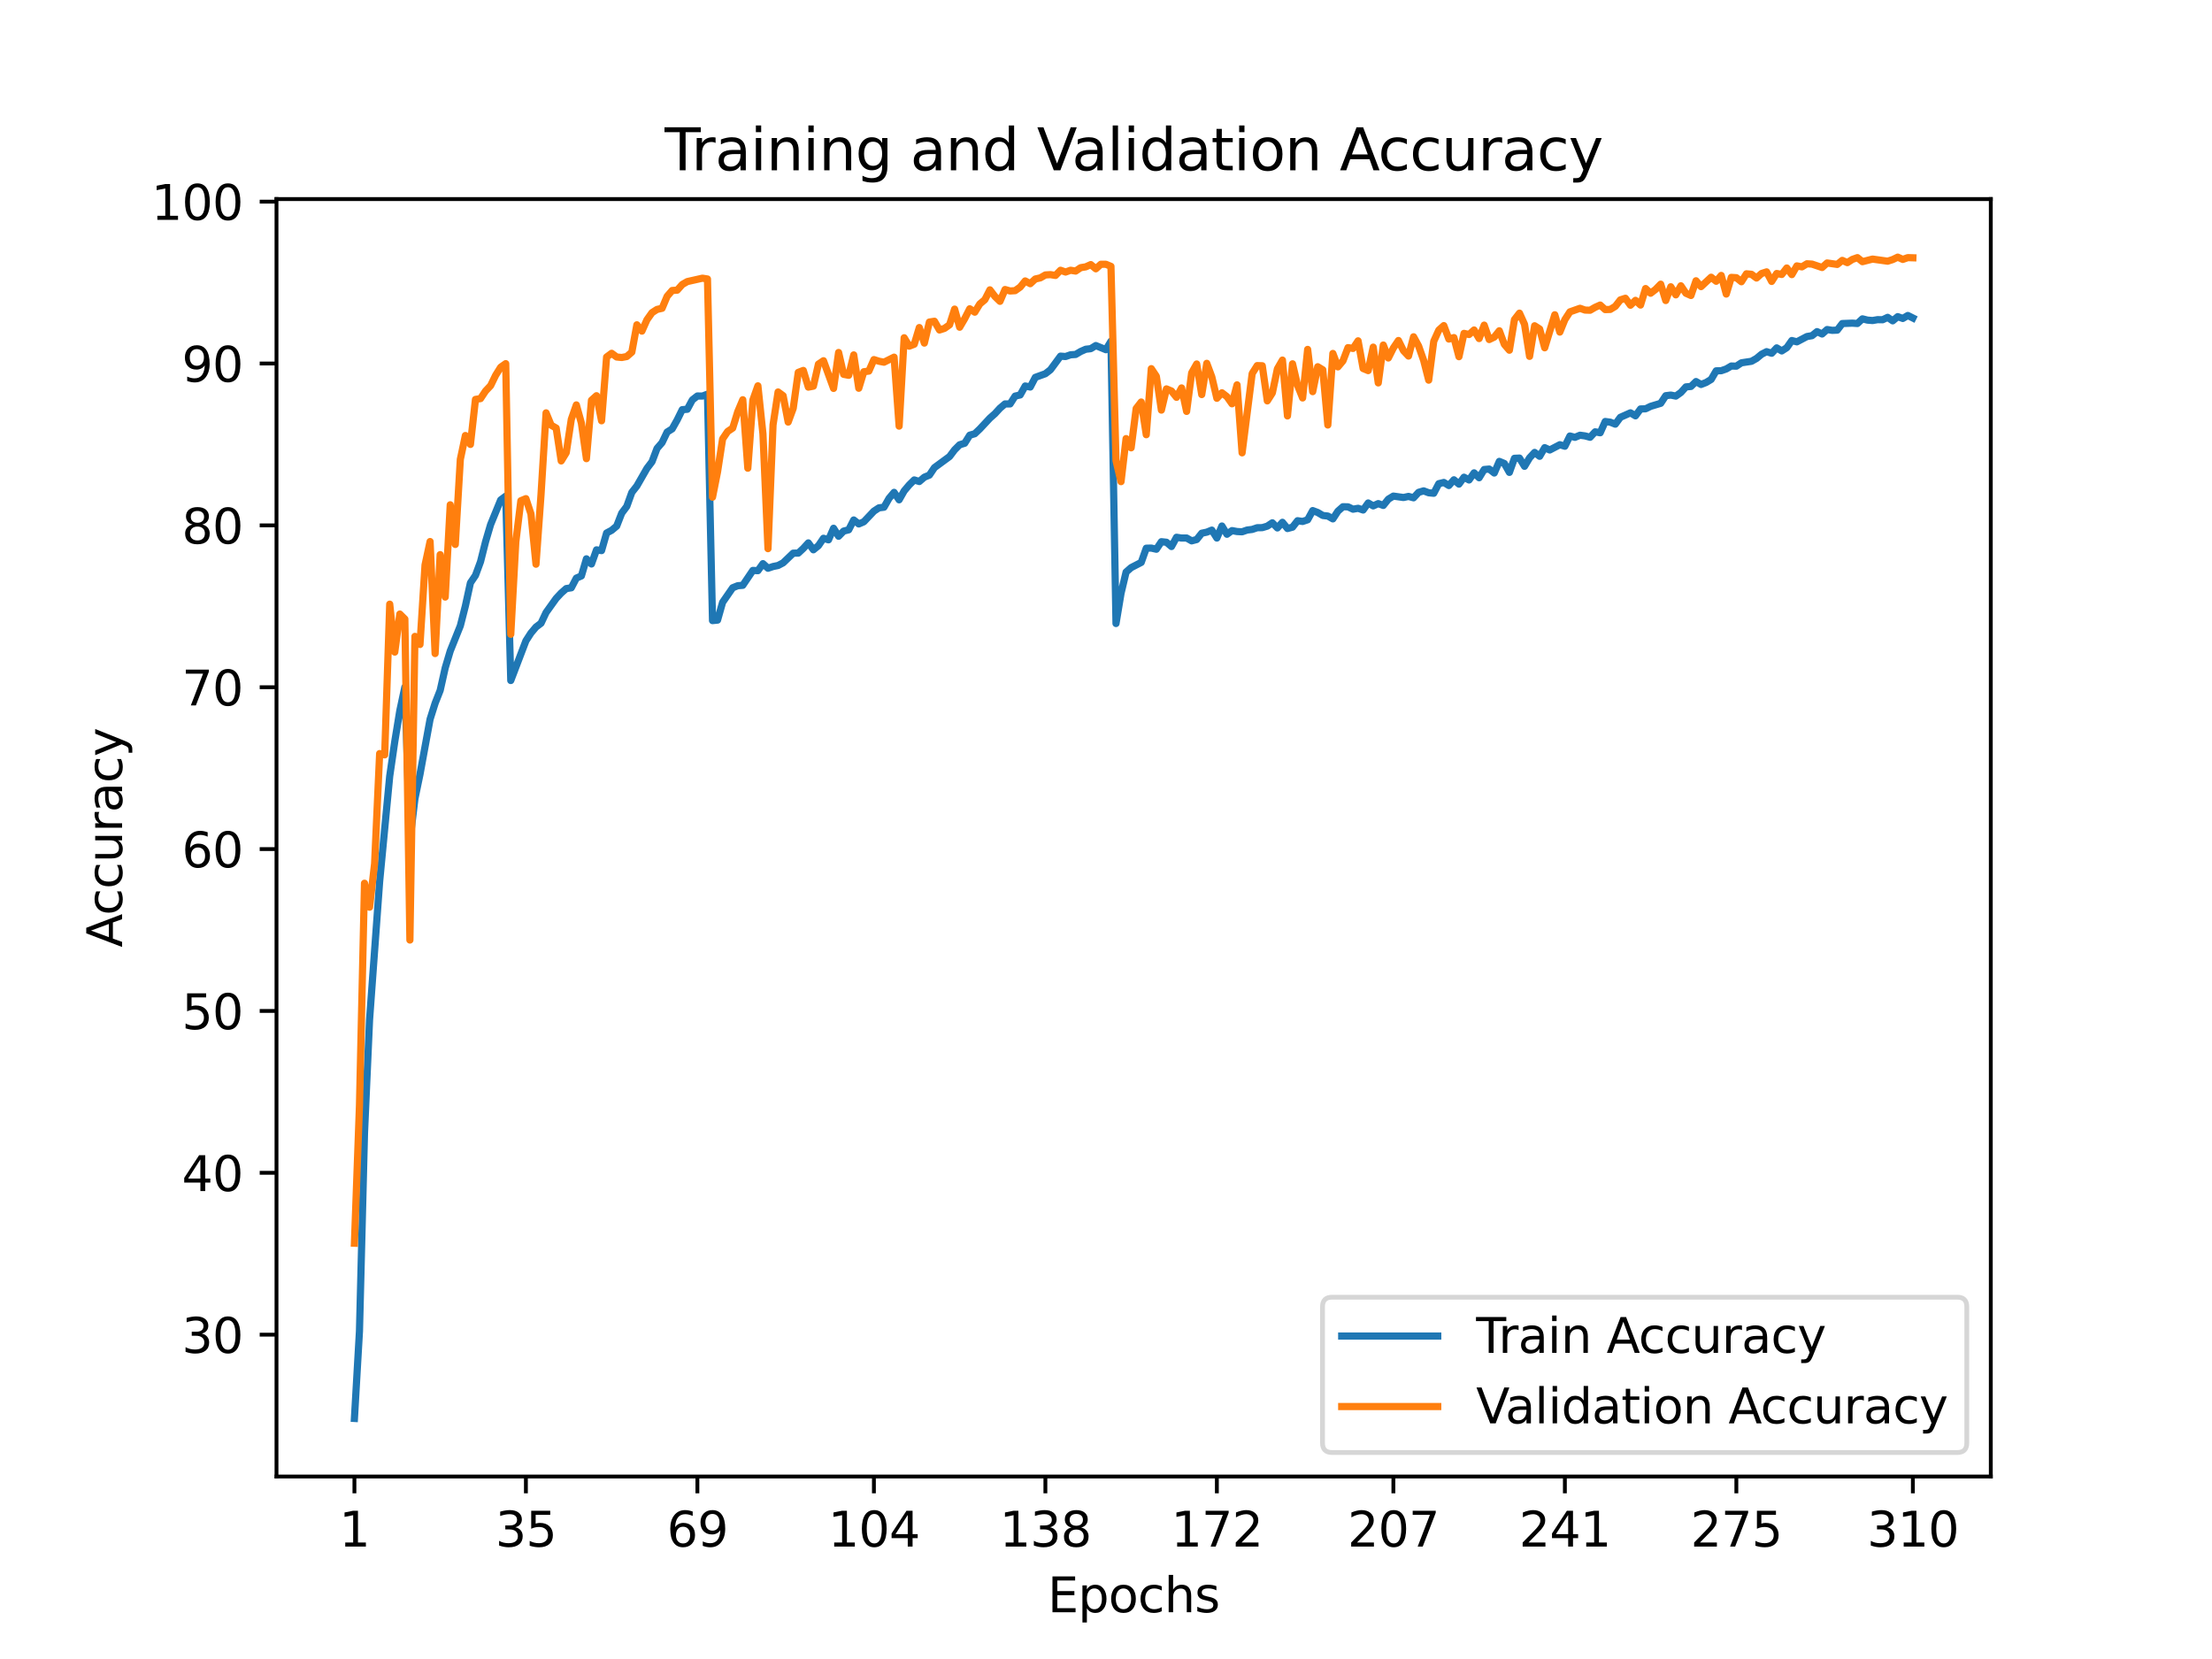 <?xml version="1.0" encoding="utf-8" standalone="no"?>
<!DOCTYPE svg PUBLIC "-//W3C//DTD SVG 1.1//EN"
  "http://www.w3.org/Graphics/SVG/1.1/DTD/svg11.dtd">
<svg height="345.6pt" version="1.1" viewBox="0 0 460.8 345.6" width="460.8pt" xmlns="http://www.w3.org/2000/svg" xmlns:xlink="http://www.w3.org/1999/xlink">
 <defs>
  <style type="text/css">*{stroke-linecap:butt;stroke-linejoin:round;}</style>
 </defs>
 <g id="figure_1">
  <g id="patch_1">
   <path d="M 0 345.6 
L 460.8 345.6 
L 460.8 0 
L 0 0 
z
" style="fill:#ffffff;"/>
  </g>
  <g id="axes_1">
   <g id="patch_2">
    <path d="M 57.6 307.584 
L 414.72 307.584 
L 414.72 41.472 
L 57.6 41.472 
z
" style="fill:#ffffff;"/>
   </g>
   <g id="matplotlib.axis_1">
    <g id="xtick_1">
     <g id="line2d_1">
      <defs>
       <path d="M 0 0 
L 0 3.5 
" id="mb3f7618568" style="stroke:#000000;stroke-width:0.8;"/>
      </defs>
      <g>
       <use style="stroke:#000000;stroke-width:0.8;" x="73.833" xlink:href="#mb3f7618568" y="307.584"/>
      </g>
     </g>
     <g id="text_1">
      <!-- 1 -->
      <g transform="translate(70.651 322.182)scale(0.1 -0.1)">
       <defs>
        <path d="M 794 531 
L 1825 531 
L 1825 4091 
L 703 3866 
L 703 4441 
L 1819 4666 
L 2450 4666 
L 2450 531 
L 3481 531 
L 3481 0 
L 794 0 
L 794 531 
z
" id="DejaVuSans-31" transform="scale(0.016)"/>
       </defs>
       <use xlink:href="#DejaVuSans-31"/>
      </g>
     </g>
    </g>
    <g id="xtick_2">
     <g id="line2d_2">
      <g>
       <use style="stroke:#000000;stroke-width:0.8;" x="109.555" xlink:href="#mb3f7618568" y="307.584"/>
      </g>
     </g>
     <g id="text_2">
      <!-- 35 -->
      <g transform="translate(103.193 322.182)scale(0.1 -0.1)">
       <defs>
        <path d="M 2597 2516 
Q 3050 2419 3304 2112 
Q 3559 1806 3559 1356 
Q 3559 666 3084 287 
Q 2609 -91 1734 -91 
Q 1441 -91 1130 -33 
Q 819 25 488 141 
L 488 750 
Q 750 597 1062 519 
Q 1375 441 1716 441 
Q 2309 441 2620 675 
Q 2931 909 2931 1356 
Q 2931 1769 2642 2001 
Q 2353 2234 1838 2234 
L 1294 2234 
L 1294 2753 
L 1863 2753 
Q 2328 2753 2575 2939 
Q 2822 3125 2822 3475 
Q 2822 3834 2567 4026 
Q 2313 4219 1838 4219 
Q 1578 4219 1281 4162 
Q 984 4106 628 3988 
L 628 4550 
Q 988 4650 1302 4700 
Q 1616 4750 1894 4750 
Q 2613 4750 3031 4423 
Q 3450 4097 3450 3541 
Q 3450 3153 3228 2886 
Q 3006 2619 2597 2516 
z
" id="DejaVuSans-33" transform="scale(0.016)"/>
        <path d="M 691 4666 
L 3169 4666 
L 3169 4134 
L 1269 4134 
L 1269 2991 
Q 1406 3038 1543 3061 
Q 1681 3084 1819 3084 
Q 2600 3084 3056 2656 
Q 3513 2228 3513 1497 
Q 3513 744 3044 326 
Q 2575 -91 1722 -91 
Q 1428 -91 1123 -41 
Q 819 9 494 109 
L 494 744 
Q 775 591 1075 516 
Q 1375 441 1709 441 
Q 2250 441 2565 725 
Q 2881 1009 2881 1497 
Q 2881 1984 2565 2268 
Q 2250 2553 1709 2553 
Q 1456 2553 1204 2497 
Q 953 2441 691 2322 
L 691 4666 
z
" id="DejaVuSans-35" transform="scale(0.016)"/>
       </defs>
       <use xlink:href="#DejaVuSans-33"/>
       <use x="63.623" xlink:href="#DejaVuSans-35"/>
      </g>
     </g>
    </g>
    <g id="xtick_3">
     <g id="line2d_3">
      <g>
       <use style="stroke:#000000;stroke-width:0.8;" x="145.278" xlink:href="#mb3f7618568" y="307.584"/>
      </g>
     </g>
     <g id="text_3">
      <!-- 69 -->
      <g transform="translate(138.915 322.182)scale(0.1 -0.1)">
       <defs>
        <path d="M 2113 2584 
Q 1688 2584 1439 2293 
Q 1191 2003 1191 1497 
Q 1191 994 1439 701 
Q 1688 409 2113 409 
Q 2538 409 2786 701 
Q 3034 994 3034 1497 
Q 3034 2003 2786 2293 
Q 2538 2584 2113 2584 
z
M 3366 4563 
L 3366 3988 
Q 3128 4100 2886 4159 
Q 2644 4219 2406 4219 
Q 1781 4219 1451 3797 
Q 1122 3375 1075 2522 
Q 1259 2794 1537 2939 
Q 1816 3084 2150 3084 
Q 2853 3084 3261 2657 
Q 3669 2231 3669 1497 
Q 3669 778 3244 343 
Q 2819 -91 2113 -91 
Q 1303 -91 875 529 
Q 447 1150 447 2328 
Q 447 3434 972 4092 
Q 1497 4750 2381 4750 
Q 2619 4750 2861 4703 
Q 3103 4656 3366 4563 
z
" id="DejaVuSans-36" transform="scale(0.016)"/>
        <path d="M 703 97 
L 703 672 
Q 941 559 1184 500 
Q 1428 441 1663 441 
Q 2288 441 2617 861 
Q 2947 1281 2994 2138 
Q 2813 1869 2534 1725 
Q 2256 1581 1919 1581 
Q 1219 1581 811 2004 
Q 403 2428 403 3163 
Q 403 3881 828 4315 
Q 1253 4750 1959 4750 
Q 2769 4750 3195 4129 
Q 3622 3509 3622 2328 
Q 3622 1225 3098 567 
Q 2575 -91 1691 -91 
Q 1453 -91 1209 -44 
Q 966 3 703 97 
z
M 1959 2075 
Q 2384 2075 2632 2365 
Q 2881 2656 2881 3163 
Q 2881 3666 2632 3958 
Q 2384 4250 1959 4250 
Q 1534 4250 1286 3958 
Q 1038 3666 1038 3163 
Q 1038 2656 1286 2365 
Q 1534 2075 1959 2075 
z
" id="DejaVuSans-39" transform="scale(0.016)"/>
       </defs>
       <use xlink:href="#DejaVuSans-36"/>
       <use x="63.623" xlink:href="#DejaVuSans-39"/>
      </g>
     </g>
    </g>
    <g id="xtick_4">
     <g id="line2d_4">
      <g>
       <use style="stroke:#000000;stroke-width:0.8;" x="182.051" xlink:href="#mb3f7618568" y="307.584"/>
      </g>
     </g>
     <g id="text_4">
      <!-- 104 -->
      <g transform="translate(172.507 322.182)scale(0.1 -0.1)">
       <defs>
        <path d="M 2034 4250 
Q 1547 4250 1301 3770 
Q 1056 3291 1056 2328 
Q 1056 1369 1301 889 
Q 1547 409 2034 409 
Q 2525 409 2770 889 
Q 3016 1369 3016 2328 
Q 3016 3291 2770 3770 
Q 2525 4250 2034 4250 
z
M 2034 4750 
Q 2819 4750 3233 4129 
Q 3647 3509 3647 2328 
Q 3647 1150 3233 529 
Q 2819 -91 2034 -91 
Q 1250 -91 836 529 
Q 422 1150 422 2328 
Q 422 3509 836 4129 
Q 1250 4750 2034 4750 
z
" id="DejaVuSans-30" transform="scale(0.016)"/>
        <path d="M 2419 4116 
L 825 1625 
L 2419 1625 
L 2419 4116 
z
M 2253 4666 
L 3047 4666 
L 3047 1625 
L 3713 1625 
L 3713 1100 
L 3047 1100 
L 3047 0 
L 2419 0 
L 2419 1100 
L 313 1100 
L 313 1709 
L 2253 4666 
z
" id="DejaVuSans-34" transform="scale(0.016)"/>
       </defs>
       <use xlink:href="#DejaVuSans-31"/>
       <use x="63.623" xlink:href="#DejaVuSans-30"/>
       <use x="127.246" xlink:href="#DejaVuSans-34"/>
      </g>
     </g>
    </g>
    <g id="xtick_5">
     <g id="line2d_5">
      <g>
       <use style="stroke:#000000;stroke-width:0.8;" x="217.773" xlink:href="#mb3f7618568" y="307.584"/>
      </g>
     </g>
     <g id="text_5">
      <!-- 138 -->
      <g transform="translate(208.23 322.182)scale(0.1 -0.1)">
       <defs>
        <path d="M 2034 2216 
Q 1584 2216 1326 1975 
Q 1069 1734 1069 1313 
Q 1069 891 1326 650 
Q 1584 409 2034 409 
Q 2484 409 2743 651 
Q 3003 894 3003 1313 
Q 3003 1734 2745 1975 
Q 2488 2216 2034 2216 
z
M 1403 2484 
Q 997 2584 770 2862 
Q 544 3141 544 3541 
Q 544 4100 942 4425 
Q 1341 4750 2034 4750 
Q 2731 4750 3128 4425 
Q 3525 4100 3525 3541 
Q 3525 3141 3298 2862 
Q 3072 2584 2669 2484 
Q 3125 2378 3379 2068 
Q 3634 1759 3634 1313 
Q 3634 634 3220 271 
Q 2806 -91 2034 -91 
Q 1263 -91 848 271 
Q 434 634 434 1313 
Q 434 1759 690 2068 
Q 947 2378 1403 2484 
z
M 1172 3481 
Q 1172 3119 1398 2916 
Q 1625 2713 2034 2713 
Q 2441 2713 2670 2916 
Q 2900 3119 2900 3481 
Q 2900 3844 2670 4047 
Q 2441 4250 2034 4250 
Q 1625 4250 1398 4047 
Q 1172 3844 1172 3481 
z
" id="DejaVuSans-38" transform="scale(0.016)"/>
       </defs>
       <use xlink:href="#DejaVuSans-31"/>
       <use x="63.623" xlink:href="#DejaVuSans-33"/>
       <use x="127.246" xlink:href="#DejaVuSans-38"/>
      </g>
     </g>
    </g>
    <g id="xtick_6">
     <g id="line2d_6">
      <g>
       <use style="stroke:#000000;stroke-width:0.8;" x="253.496" xlink:href="#mb3f7618568" y="307.584"/>
      </g>
     </g>
     <g id="text_6">
      <!-- 172 -->
      <g transform="translate(243.952 322.182)scale(0.1 -0.1)">
       <defs>
        <path d="M 525 4666 
L 3525 4666 
L 3525 4397 
L 1831 0 
L 1172 0 
L 2766 4134 
L 525 4134 
L 525 4666 
z
" id="DejaVuSans-37" transform="scale(0.016)"/>
        <path d="M 1228 531 
L 3431 531 
L 3431 0 
L 469 0 
L 469 531 
Q 828 903 1448 1529 
Q 2069 2156 2228 2338 
Q 2531 2678 2651 2914 
Q 2772 3150 2772 3378 
Q 2772 3750 2511 3984 
Q 2250 4219 1831 4219 
Q 1534 4219 1204 4116 
Q 875 4013 500 3803 
L 500 4441 
Q 881 4594 1212 4672 
Q 1544 4750 1819 4750 
Q 2544 4750 2975 4387 
Q 3406 4025 3406 3419 
Q 3406 3131 3298 2873 
Q 3191 2616 2906 2266 
Q 2828 2175 2409 1742 
Q 1991 1309 1228 531 
z
" id="DejaVuSans-32" transform="scale(0.016)"/>
       </defs>
       <use xlink:href="#DejaVuSans-31"/>
       <use x="63.623" xlink:href="#DejaVuSans-37"/>
       <use x="127.246" xlink:href="#DejaVuSans-32"/>
      </g>
     </g>
    </g>
    <g id="xtick_7">
     <g id="line2d_7">
      <g>
       <use style="stroke:#000000;stroke-width:0.8;" x="290.269" xlink:href="#mb3f7618568" y="307.584"/>
      </g>
     </g>
     <g id="text_7">
      <!-- 207 -->
      <g transform="translate(280.725 322.182)scale(0.1 -0.1)">
       <use xlink:href="#DejaVuSans-32"/>
       <use x="63.623" xlink:href="#DejaVuSans-30"/>
       <use x="127.246" xlink:href="#DejaVuSans-37"/>
      </g>
     </g>
    </g>
    <g id="xtick_8">
     <g id="line2d_8">
      <g>
       <use style="stroke:#000000;stroke-width:0.8;" x="325.992" xlink:href="#mb3f7618568" y="307.584"/>
      </g>
     </g>
     <g id="text_8">
      <!-- 241 -->
      <g transform="translate(316.448 322.182)scale(0.1 -0.1)">
       <use xlink:href="#DejaVuSans-32"/>
       <use x="63.623" xlink:href="#DejaVuSans-34"/>
       <use x="127.246" xlink:href="#DejaVuSans-31"/>
      </g>
     </g>
    </g>
    <g id="xtick_9">
     <g id="line2d_9">
      <g>
       <use style="stroke:#000000;stroke-width:0.8;" x="361.714" xlink:href="#mb3f7618568" y="307.584"/>
      </g>
     </g>
     <g id="text_9">
      <!-- 275 -->
      <g transform="translate(352.17 322.182)scale(0.1 -0.1)">
       <use xlink:href="#DejaVuSans-32"/>
       <use x="63.623" xlink:href="#DejaVuSans-37"/>
       <use x="127.246" xlink:href="#DejaVuSans-35"/>
      </g>
     </g>
    </g>
    <g id="xtick_10">
     <g id="line2d_10">
      <g>
       <use style="stroke:#000000;stroke-width:0.8;" x="398.487" xlink:href="#mb3f7618568" y="307.584"/>
      </g>
     </g>
     <g id="text_10">
      <!-- 310 -->
      <g transform="translate(388.944 322.182)scale(0.1 -0.1)">
       <use xlink:href="#DejaVuSans-33"/>
       <use x="63.623" xlink:href="#DejaVuSans-31"/>
       <use x="127.246" xlink:href="#DejaVuSans-30"/>
      </g>
     </g>
    </g>
    <g id="text_11">
     <!-- Epochs -->
     <g transform="translate(218.244 335.861)scale(0.1 -0.1)">
      <defs>
       <path d="M 628 4666 
L 3578 4666 
L 3578 4134 
L 1259 4134 
L 1259 2753 
L 3481 2753 
L 3481 2222 
L 1259 2222 
L 1259 531 
L 3634 531 
L 3634 0 
L 628 0 
L 628 4666 
z
" id="DejaVuSans-45" transform="scale(0.016)"/>
       <path d="M 1159 525 
L 1159 -1331 
L 581 -1331 
L 581 3500 
L 1159 3500 
L 1159 2969 
Q 1341 3281 1617 3432 
Q 1894 3584 2278 3584 
Q 2916 3584 3314 3078 
Q 3713 2572 3713 1747 
Q 3713 922 3314 415 
Q 2916 -91 2278 -91 
Q 1894 -91 1617 61 
Q 1341 213 1159 525 
z
M 3116 1747 
Q 3116 2381 2855 2742 
Q 2594 3103 2138 3103 
Q 1681 3103 1420 2742 
Q 1159 2381 1159 1747 
Q 1159 1113 1420 752 
Q 1681 391 2138 391 
Q 2594 391 2855 752 
Q 3116 1113 3116 1747 
z
" id="DejaVuSans-70" transform="scale(0.016)"/>
       <path d="M 1959 3097 
Q 1497 3097 1228 2736 
Q 959 2375 959 1747 
Q 959 1119 1226 758 
Q 1494 397 1959 397 
Q 2419 397 2687 759 
Q 2956 1122 2956 1747 
Q 2956 2369 2687 2733 
Q 2419 3097 1959 3097 
z
M 1959 3584 
Q 2709 3584 3137 3096 
Q 3566 2609 3566 1747 
Q 3566 888 3137 398 
Q 2709 -91 1959 -91 
Q 1206 -91 779 398 
Q 353 888 353 1747 
Q 353 2609 779 3096 
Q 1206 3584 1959 3584 
z
" id="DejaVuSans-6f" transform="scale(0.016)"/>
       <path d="M 3122 3366 
L 3122 2828 
Q 2878 2963 2633 3030 
Q 2388 3097 2138 3097 
Q 1578 3097 1268 2742 
Q 959 2388 959 1747 
Q 959 1106 1268 751 
Q 1578 397 2138 397 
Q 2388 397 2633 464 
Q 2878 531 3122 666 
L 3122 134 
Q 2881 22 2623 -34 
Q 2366 -91 2075 -91 
Q 1284 -91 818 406 
Q 353 903 353 1747 
Q 353 2603 823 3093 
Q 1294 3584 2113 3584 
Q 2378 3584 2631 3529 
Q 2884 3475 3122 3366 
z
" id="DejaVuSans-63" transform="scale(0.016)"/>
       <path d="M 3513 2113 
L 3513 0 
L 2938 0 
L 2938 2094 
Q 2938 2591 2744 2837 
Q 2550 3084 2163 3084 
Q 1697 3084 1428 2787 
Q 1159 2491 1159 1978 
L 1159 0 
L 581 0 
L 581 4863 
L 1159 4863 
L 1159 2956 
Q 1366 3272 1645 3428 
Q 1925 3584 2291 3584 
Q 2894 3584 3203 3211 
Q 3513 2838 3513 2113 
z
" id="DejaVuSans-68" transform="scale(0.016)"/>
       <path d="M 2834 3397 
L 2834 2853 
Q 2591 2978 2328 3040 
Q 2066 3103 1784 3103 
Q 1356 3103 1142 2972 
Q 928 2841 928 2578 
Q 928 2378 1081 2264 
Q 1234 2150 1697 2047 
L 1894 2003 
Q 2506 1872 2764 1633 
Q 3022 1394 3022 966 
Q 3022 478 2636 193 
Q 2250 -91 1575 -91 
Q 1294 -91 989 -36 
Q 684 19 347 128 
L 347 722 
Q 666 556 975 473 
Q 1284 391 1588 391 
Q 1994 391 2212 530 
Q 2431 669 2431 922 
Q 2431 1156 2273 1281 
Q 2116 1406 1581 1522 
L 1381 1569 
Q 847 1681 609 1914 
Q 372 2147 372 2553 
Q 372 3047 722 3315 
Q 1072 3584 1716 3584 
Q 2034 3584 2315 3537 
Q 2597 3491 2834 3397 
z
" id="DejaVuSans-73" transform="scale(0.016)"/>
      </defs>
      <use xlink:href="#DejaVuSans-45"/>
      <use x="63.184" xlink:href="#DejaVuSans-70"/>
      <use x="126.66" xlink:href="#DejaVuSans-6f"/>
      <use x="187.842" xlink:href="#DejaVuSans-63"/>
      <use x="242.822" xlink:href="#DejaVuSans-68"/>
      <use x="306.201" xlink:href="#DejaVuSans-73"/>
     </g>
    </g>
   </g>
   <g id="matplotlib.axis_2">
    <g id="ytick_1">
     <g id="line2d_11">
      <defs>
       <path d="M 0 0 
L -3.5 0 
" id="m4476c15342" style="stroke:#000000;stroke-width:0.8;"/>
      </defs>
      <g>
       <use style="stroke:#000000;stroke-width:0.8;" x="57.6" xlink:href="#m4476c15342" y="278.035"/>
      </g>
     </g>
     <g id="text_12">
      <!-- 30 -->
      <g transform="translate(37.875 281.834)scale(0.1 -0.1)">
       <use xlink:href="#DejaVuSans-33"/>
       <use x="63.623" xlink:href="#DejaVuSans-30"/>
      </g>
     </g>
    </g>
    <g id="ytick_2">
     <g id="line2d_12">
      <g>
       <use style="stroke:#000000;stroke-width:0.8;" x="57.6" xlink:href="#m4476c15342" y="244.316"/>
      </g>
     </g>
     <g id="text_13">
      <!-- 40 -->
      <g transform="translate(37.875 248.115)scale(0.1 -0.1)">
       <use xlink:href="#DejaVuSans-34"/>
       <use x="63.623" xlink:href="#DejaVuSans-30"/>
      </g>
     </g>
    </g>
    <g id="ytick_3">
     <g id="line2d_13">
      <g>
       <use style="stroke:#000000;stroke-width:0.8;" x="57.6" xlink:href="#m4476c15342" y="210.597"/>
      </g>
     </g>
     <g id="text_14">
      <!-- 50 -->
      <g transform="translate(37.875 214.396)scale(0.1 -0.1)">
       <use xlink:href="#DejaVuSans-35"/>
       <use x="63.623" xlink:href="#DejaVuSans-30"/>
      </g>
     </g>
    </g>
    <g id="ytick_4">
     <g id="line2d_14">
      <g>
       <use style="stroke:#000000;stroke-width:0.8;" x="57.6" xlink:href="#m4476c15342" y="176.878"/>
      </g>
     </g>
     <g id="text_15">
      <!-- 60 -->
      <g transform="translate(37.875 180.677)scale(0.1 -0.1)">
       <use xlink:href="#DejaVuSans-36"/>
       <use x="63.623" xlink:href="#DejaVuSans-30"/>
      </g>
     </g>
    </g>
    <g id="ytick_5">
     <g id="line2d_15">
      <g>
       <use style="stroke:#000000;stroke-width:0.8;" x="57.6" xlink:href="#m4476c15342" y="143.159"/>
      </g>
     </g>
     <g id="text_16">
      <!-- 70 -->
      <g transform="translate(37.875 146.958)scale(0.1 -0.1)">
       <use xlink:href="#DejaVuSans-37"/>
       <use x="63.623" xlink:href="#DejaVuSans-30"/>
      </g>
     </g>
    </g>
    <g id="ytick_6">
     <g id="line2d_16">
      <g>
       <use style="stroke:#000000;stroke-width:0.8;" x="57.6" xlink:href="#m4476c15342" y="109.44"/>
      </g>
     </g>
     <g id="text_17">
      <!-- 80 -->
      <g transform="translate(37.875 113.24)scale(0.1 -0.1)">
       <use xlink:href="#DejaVuSans-38"/>
       <use x="63.623" xlink:href="#DejaVuSans-30"/>
      </g>
     </g>
    </g>
    <g id="ytick_7">
     <g id="line2d_17">
      <g>
       <use style="stroke:#000000;stroke-width:0.8;" x="57.6" xlink:href="#m4476c15342" y="75.721"/>
      </g>
     </g>
     <g id="text_18">
      <!-- 90 -->
      <g transform="translate(37.875 79.521)scale(0.1 -0.1)">
       <use xlink:href="#DejaVuSans-39"/>
       <use x="63.623" xlink:href="#DejaVuSans-30"/>
      </g>
     </g>
    </g>
    <g id="ytick_8">
     <g id="line2d_18">
      <g>
       <use style="stroke:#000000;stroke-width:0.8;" x="57.6" xlink:href="#m4476c15342" y="42.002"/>
      </g>
     </g>
     <g id="text_19">
      <!-- 100 -->
      <g transform="translate(31.512 45.802)scale(0.1 -0.1)">
       <use xlink:href="#DejaVuSans-31"/>
       <use x="63.623" xlink:href="#DejaVuSans-30"/>
       <use x="127.246" xlink:href="#DejaVuSans-30"/>
      </g>
     </g>
    </g>
    <g id="text_20">
     <!-- Accuracy -->
     <g transform="translate(25.433 197.356)rotate(-90)scale(0.1 -0.1)">
      <defs>
       <path d="M 2188 4044 
L 1331 1722 
L 3047 1722 
L 2188 4044 
z
M 1831 4666 
L 2547 4666 
L 4325 0 
L 3669 0 
L 3244 1197 
L 1141 1197 
L 716 0 
L 50 0 
L 1831 4666 
z
" id="DejaVuSans-41" transform="scale(0.016)"/>
       <path d="M 544 1381 
L 544 3500 
L 1119 3500 
L 1119 1403 
Q 1119 906 1312 657 
Q 1506 409 1894 409 
Q 2359 409 2629 706 
Q 2900 1003 2900 1516 
L 2900 3500 
L 3475 3500 
L 3475 0 
L 2900 0 
L 2900 538 
Q 2691 219 2414 64 
Q 2138 -91 1772 -91 
Q 1169 -91 856 284 
Q 544 659 544 1381 
z
M 1991 3584 
L 1991 3584 
z
" id="DejaVuSans-75" transform="scale(0.016)"/>
       <path d="M 2631 2963 
Q 2534 3019 2420 3045 
Q 2306 3072 2169 3072 
Q 1681 3072 1420 2755 
Q 1159 2438 1159 1844 
L 1159 0 
L 581 0 
L 581 3500 
L 1159 3500 
L 1159 2956 
Q 1341 3275 1631 3429 
Q 1922 3584 2338 3584 
Q 2397 3584 2469 3576 
Q 2541 3569 2628 3553 
L 2631 2963 
z
" id="DejaVuSans-72" transform="scale(0.016)"/>
       <path d="M 2194 1759 
Q 1497 1759 1228 1600 
Q 959 1441 959 1056 
Q 959 750 1161 570 
Q 1363 391 1709 391 
Q 2188 391 2477 730 
Q 2766 1069 2766 1631 
L 2766 1759 
L 2194 1759 
z
M 3341 1997 
L 3341 0 
L 2766 0 
L 2766 531 
Q 2569 213 2275 61 
Q 1981 -91 1556 -91 
Q 1019 -91 701 211 
Q 384 513 384 1019 
Q 384 1609 779 1909 
Q 1175 2209 1959 2209 
L 2766 2209 
L 2766 2266 
Q 2766 2663 2505 2880 
Q 2244 3097 1772 3097 
Q 1472 3097 1187 3025 
Q 903 2953 641 2809 
L 641 3341 
Q 956 3463 1253 3523 
Q 1550 3584 1831 3584 
Q 2591 3584 2966 3190 
Q 3341 2797 3341 1997 
z
" id="DejaVuSans-61" transform="scale(0.016)"/>
       <path d="M 2059 -325 
Q 1816 -950 1584 -1140 
Q 1353 -1331 966 -1331 
L 506 -1331 
L 506 -850 
L 844 -850 
Q 1081 -850 1212 -737 
Q 1344 -625 1503 -206 
L 1606 56 
L 191 3500 
L 800 3500 
L 1894 763 
L 2988 3500 
L 3597 3500 
L 2059 -325 
z
" id="DejaVuSans-79" transform="scale(0.016)"/>
      </defs>
      <use xlink:href="#DejaVuSans-41"/>
      <use x="66.658" xlink:href="#DejaVuSans-63"/>
      <use x="121.639" xlink:href="#DejaVuSans-63"/>
      <use x="176.619" xlink:href="#DejaVuSans-75"/>
      <use x="239.998" xlink:href="#DejaVuSans-72"/>
      <use x="281.111" xlink:href="#DejaVuSans-61"/>
      <use x="342.391" xlink:href="#DejaVuSans-63"/>
      <use x="397.371" xlink:href="#DejaVuSans-79"/>
     </g>
    </g>
   </g>
   <g id="line2d_19">
    <path clip-path="url(#p98a59e6ac6)" d="M 73.833 295.488 
L 74.883 277.307 
L 75.934 235.927 
L 76.985 212.431 
L 79.086 183.635 
L 81.187 161.678 
L 82.238 154.475 
L 83.289 148.049 
L 84.339 143.146 
L 85.39 175.064 
L 86.441 166.358 
L 87.491 161.3 
L 89.593 149.829 
L 90.643 146.497 
L 91.694 143.827 
L 92.745 139.133 
L 93.795 135.606 
L 95.897 130.36 
L 96.947 126.232 
L 97.998 121.417 
L 99.049 119.866 
L 100.099 117.02 
L 101.15 112.846 
L 102.201 109.278 
L 104.302 104.146 
L 105.353 103.364 
L 106.403 141.763 
L 109.555 133.502 
L 110.606 131.87 
L 111.657 130.623 
L 112.707 129.827 
L 113.758 127.595 
L 115.859 124.661 
L 116.91 123.535 
L 117.961 122.611 
L 119.011 122.449 
L 120.062 120.433 
L 121.113 119.981 
L 122.163 116.413 
L 123.214 117.486 
L 124.265 114.545 
L 125.315 114.7 
L 126.366 111.032 
L 127.416 110.472 
L 128.467 109.589 
L 129.518 106.891 
L 130.568 105.495 
L 131.619 102.575 
L 132.67 101.24 
L 134.771 97.571 
L 135.822 96.189 
L 136.872 93.417 
L 137.923 92.203 
L 138.974 90.005 
L 140.024 89.344 
L 141.075 87.469 
L 142.126 85.338 
L 143.176 85.257 
L 144.227 83.308 
L 145.278 82.492 
L 146.328 82.506 
L 147.379 82.114 
L 148.43 129.281 
L 149.48 129.179 
L 150.531 125.47 
L 152.632 122.442 
L 153.683 122.017 
L 154.734 121.93 
L 156.835 118.828 
L 157.886 118.882 
L 158.936 117.418 
L 159.987 118.376 
L 161.038 118.018 
L 162.088 117.803 
L 163.139 117.25 
L 165.24 115.233 
L 166.291 115.226 
L 167.342 114.249 
L 168.392 113.095 
L 169.443 114.532 
L 170.494 113.675 
L 171.544 112.131 
L 172.595 112.455 
L 173.646 110.047 
L 174.696 111.713 
L 175.747 110.634 
L 176.798 110.371 
L 177.848 108.321 
L 178.899 109.15 
L 179.95 108.698 
L 182.051 106.48 
L 183.102 105.792 
L 184.152 105.664 
L 185.203 103.816 
L 186.254 102.568 
L 187.304 104.119 
L 188.355 102.265 
L 189.406 101.017 
L 190.456 99.979 
L 191.507 100.309 
L 192.558 99.406 
L 193.608 98.974 
L 194.659 97.416 
L 197.811 95.103 
L 198.862 93.707 
L 199.912 92.655 
L 200.963 92.338 
L 202.013 90.659 
L 203.064 90.355 
L 204.115 89.357 
L 206.216 87.105 
L 207.267 86.174 
L 208.317 85.028 
L 209.368 84.144 
L 210.419 84.144 
L 211.469 82.512 
L 212.52 82.276 
L 213.571 80.408 
L 214.621 80.624 
L 215.672 78.614 
L 217.773 77.852 
L 218.824 77.036 
L 220.925 74.191 
L 221.976 74.271 
L 223.027 73.907 
L 224.077 73.84 
L 225.128 73.219 
L 226.179 72.754 
L 227.229 72.633 
L 228.28 71.985 
L 230.381 72.848 
L 231.432 71.095 
L 232.483 129.887 
L 233.533 123.589 
L 234.584 119.172 
L 235.635 118.248 
L 237.736 117.162 
L 238.787 114.201 
L 239.837 114.174 
L 240.888 114.417 
L 241.939 112.846 
L 242.989 112.961 
L 244.04 113.851 
L 245.091 111.922 
L 246.141 112.084 
L 247.192 112.077 
L 248.243 112.671 
L 249.293 112.394 
L 250.344 111.079 
L 251.395 110.857 
L 252.445 110.432 
L 253.496 112.084 
L 254.547 109.575 
L 255.597 111.295 
L 256.648 110.533 
L 257.699 110.728 
L 258.749 110.782 
L 259.8 110.418 
L 260.851 110.29 
L 261.901 109.933 
L 262.952 109.919 
L 264.003 109.602 
L 265.053 108.908 
L 266.104 109.98 
L 267.155 108.806 
L 268.205 110.101 
L 269.256 109.818 
L 270.307 108.476 
L 271.357 108.631 
L 272.408 108.28 
L 273.459 106.365 
L 274.509 106.763 
L 275.56 107.383 
L 276.61 107.498 
L 277.661 108.092 
L 278.712 106.487 
L 279.762 105.563 
L 280.813 105.583 
L 281.864 106.075 
L 282.914 105.886 
L 283.965 106.244 
L 285.016 104.78 
L 286.066 105.387 
L 287.117 104.908 
L 288.168 105.293 
L 289.218 103.985 
L 290.269 103.344 
L 292.37 103.641 
L 293.421 103.411 
L 294.472 103.701 
L 295.522 102.562 
L 296.573 102.258 
L 297.624 102.656 
L 298.674 102.757 
L 299.725 100.761 
L 300.776 100.505 
L 301.826 101.145 
L 302.877 99.952 
L 303.928 100.849 
L 304.978 99.412 
L 306.029 99.986 
L 307.08 98.502 
L 308.13 99.527 
L 309.181 97.807 
L 310.232 97.713 
L 311.282 98.536 
L 312.333 96.115 
L 313.384 96.553 
L 314.434 98.407 
L 315.485 95.474 
L 316.536 95.427 
L 317.586 97.14 
L 318.637 95.38 
L 319.688 94.247 
L 320.738 95.056 
L 321.789 93.255 
L 322.84 93.741 
L 324.941 92.642 
L 325.992 92.958 
L 327.042 90.827 
L 328.093 91.104 
L 329.144 90.666 
L 330.194 90.807 
L 331.245 91.09 
L 332.296 89.957 
L 333.346 90.153 
L 334.397 87.806 
L 335.448 87.948 
L 336.498 88.359 
L 337.549 86.936 
L 339.65 85.999 
L 340.701 86.626 
L 341.752 85.19 
L 342.802 85.163 
L 343.853 84.65 
L 345.954 84.016 
L 347.005 82.431 
L 348.055 82.303 
L 349.106 82.512 
L 350.157 81.764 
L 351.207 80.597 
L 352.258 80.503 
L 353.309 79.484 
L 354.359 80.091 
L 355.41 79.68 
L 356.461 79.046 
L 357.511 77.252 
L 358.562 77.225 
L 359.613 76.861 
L 360.663 76.247 
L 361.714 76.281 
L 362.765 75.58 
L 364.866 75.263 
L 365.917 74.669 
L 366.967 73.799 
L 368.018 73.26 
L 369.069 73.59 
L 370.119 72.471 
L 371.17 73.105 
L 372.221 72.43 
L 373.271 70.94 
L 374.322 71.21 
L 376.423 70.104 
L 377.474 69.928 
L 378.525 69.085 
L 379.575 69.578 
L 380.626 68.647 
L 381.677 68.816 
L 382.727 68.775 
L 383.778 67.4 
L 385.879 67.319 
L 386.93 67.393 
L 387.981 66.422 
L 389.031 66.685 
L 390.082 66.772 
L 391.133 66.59 
L 392.183 66.61 
L 393.234 66.111 
L 394.285 66.833 
L 395.335 65.963 
L 396.386 66.341 
L 397.437 65.72 
L 398.487 66.246 
L 398.487 66.246 
" style="fill:none;stroke:#1f77b4;stroke-linecap:square;stroke-width:1.5;"/>
   </g>
   <g id="line2d_20">
    <path clip-path="url(#p98a59e6ac6)" d="M 73.833 258.984 
L 74.883 230.323 
L 75.934 183.993 
L 76.985 188.983 
L 78.035 179.913 
L 79.086 156.984 
L 80.137 157.254 
L 81.187 125.861 
L 82.238 135.842 
L 83.289 127.918 
L 84.339 128.964 
L 85.39 195.828 
L 86.441 132.572 
L 87.491 134.257 
L 88.542 117.701 
L 89.593 112.812 
L 90.643 136.146 
L 91.694 115.543 
L 92.745 124.378 
L 93.795 105.158 
L 94.846 113.419 
L 95.897 95.683 
L 96.947 90.726 
L 97.998 92.581 
L 99.049 83.207 
L 100.099 83.038 
L 101.15 81.454 
L 102.201 80.341 
L 103.251 78.183 
L 104.302 76.497 
L 105.353 75.755 
L 106.403 132.133 
L 107.454 112.88 
L 108.505 104.315 
L 109.555 103.877 
L 110.606 107.046 
L 111.657 117.533 
L 112.707 103 
L 113.758 86.006 
L 114.809 88.568 
L 115.859 89.175 
L 116.91 96.02 
L 117.961 94.3 
L 119.011 87.354 
L 120.062 84.353 
L 121.113 88.13 
L 122.163 95.548 
L 123.214 83.376 
L 124.265 82.431 
L 125.315 87.658 
L 126.366 74.373 
L 127.416 73.597 
L 128.467 74.373 
L 129.518 74.474 
L 130.568 74.271 
L 131.619 73.361 
L 132.67 67.663 
L 133.72 68.978 
L 134.771 66.617 
L 135.822 65.134 
L 136.872 64.459 
L 137.923 64.223 
L 138.974 61.728 
L 140.024 60.514 
L 141.075 60.447 
L 142.126 59.267 
L 143.176 58.66 
L 146.328 57.951 
L 147.379 58.12 
L 148.43 103.573 
L 149.48 98.279 
L 150.531 91.434 
L 151.582 89.883 
L 152.632 89.175 
L 153.683 85.77 
L 154.734 83.274 
L 155.784 97.538 
L 156.835 83.342 
L 157.886 80.375 
L 158.936 90.389 
L 159.987 114.296 
L 161.038 88.501 
L 162.088 81.656 
L 163.139 82.431 
L 164.19 87.928 
L 165.24 85.062 
L 166.291 77.576 
L 167.342 77.171 
L 168.392 80.644 
L 169.443 80.442 
L 170.494 75.856 
L 171.544 75.148 
L 173.646 80.914 
L 174.696 73.428 
L 175.747 77.981 
L 176.798 78.183 
L 177.848 73.934 
L 178.899 80.88 
L 179.95 77.441 
L 181 77.306 
L 182.051 74.912 
L 183.102 75.249 
L 184.152 75.452 
L 186.254 74.406 
L 187.304 88.771 
L 188.355 70.36 
L 189.406 72.113 
L 190.456 71.709 
L 191.507 68.236 
L 192.558 71.473 
L 193.608 67.089 
L 194.659 66.921 
L 195.71 68.742 
L 196.76 68.404 
L 197.811 67.663 
L 198.862 64.392 
L 199.912 68.168 
L 200.963 66.381 
L 202.013 64.324 
L 203.064 65.032 
L 204.115 63.313 
L 205.165 62.436 
L 206.216 60.379 
L 207.267 61.762 
L 208.317 62.773 
L 209.368 60.312 
L 210.419 60.615 
L 211.469 60.548 
L 212.52 59.806 
L 213.571 58.525 
L 214.621 59.098 
L 215.672 58.12 
L 216.723 57.884 
L 217.773 57.277 
L 218.824 57.21 
L 219.875 57.378 
L 220.925 56.299 
L 221.976 56.67 
L 223.027 56.299 
L 224.077 56.468 
L 225.128 55.76 
L 226.179 55.591 
L 227.229 55.119 
L 228.28 55.996 
L 229.331 55.052 
L 230.381 55.052 
L 231.432 55.49 
L 232.483 95.953 
L 233.533 100.336 
L 234.584 91.367 
L 235.635 93.289 
L 236.685 85.095 
L 237.736 83.746 
L 238.787 90.558 
L 239.837 76.8 
L 240.888 78.385 
L 241.939 85.432 
L 242.989 81.015 
L 244.04 81.454 
L 245.091 82.769 
L 246.141 80.813 
L 247.192 85.702 
L 248.243 77.677 
L 249.293 75.823 
L 250.344 82.195 
L 251.395 75.688 
L 252.445 78.52 
L 253.496 82.971 
L 254.547 81.824 
L 255.597 82.634 
L 256.648 84.117 
L 257.699 80.172 
L 258.749 94.334 
L 260.851 77.812 
L 261.901 76.16 
L 262.952 76.193 
L 264.003 83.51 
L 265.053 81.858 
L 266.104 76.834 
L 267.155 75.013 
L 268.205 86.646 
L 269.256 75.789 
L 270.307 80.273 
L 271.357 82.903 
L 272.408 72.788 
L 273.459 81.588 
L 274.509 76.396 
L 275.56 77.036 
L 276.61 88.535 
L 277.661 73.631 
L 278.712 76.429 
L 279.762 75.182 
L 280.813 72.417 
L 281.864 72.585 
L 282.914 71.001 
L 283.965 76.767 
L 285.016 77.205 
L 286.066 72.316 
L 287.117 79.768 
L 288.168 71.877 
L 289.218 74.575 
L 290.269 72.484 
L 291.32 70.933 
L 292.37 73.058 
L 293.421 74.17 
L 294.472 70.158 
L 295.522 72.08 
L 296.573 75.081 
L 297.624 79.194 
L 298.674 71.102 
L 299.725 68.775 
L 300.776 67.831 
L 301.826 70.63 
L 302.877 70.326 
L 303.928 74.305 
L 304.978 69.45 
L 306.029 69.686 
L 307.08 68.742 
L 308.13 70.529 
L 309.181 67.73 
L 310.232 70.731 
L 311.282 70.225 
L 312.333 68.91 
L 313.384 71.743 
L 314.434 72.956 
L 315.485 66.584 
L 316.536 65.235 
L 317.586 67.561 
L 318.637 74.238 
L 319.688 67.865 
L 320.738 68.539 
L 321.789 72.451 
L 323.89 65.572 
L 324.941 69.18 
L 325.992 66.584 
L 327.042 64.965 
L 329.144 64.223 
L 330.194 64.594 
L 331.245 64.628 
L 332.296 64.021 
L 333.346 63.549 
L 334.397 64.493 
L 335.448 64.459 
L 336.498 63.819 
L 337.549 62.47 
L 338.6 62.133 
L 339.65 63.583 
L 340.701 62.571 
L 341.752 63.549 
L 342.802 60.109 
L 343.853 61.087 
L 344.904 60.278 
L 345.954 59.199 
L 347.005 62.605 
L 348.055 59.739 
L 349.106 61.425 
L 350.157 59.536 
L 351.207 61.087 
L 352.258 61.559 
L 353.309 58.491 
L 354.359 59.705 
L 356.461 57.749 
L 357.511 58.592 
L 358.562 57.378 
L 359.613 61.256 
L 360.663 57.783 
L 361.714 57.85 
L 362.765 58.693 
L 363.815 57.041 
L 364.866 57.142 
L 365.917 57.918 
L 366.967 56.974 
L 368.018 56.636 
L 369.069 58.626 
L 370.119 56.974 
L 371.17 57.176 
L 372.221 55.827 
L 373.271 57.21 
L 374.322 55.389 
L 375.373 55.591 
L 376.423 54.95 
L 377.474 55.018 
L 379.575 55.726 
L 380.626 54.782 
L 382.727 55.085 
L 383.778 54.242 
L 384.829 54.714 
L 385.879 54.04 
L 386.93 53.669 
L 387.981 54.512 
L 390.082 53.973 
L 393.234 54.411 
L 394.285 54.074 
L 395.335 53.568 
L 396.386 54.04 
L 397.437 53.669 
L 398.487 53.703 
L 398.487 53.703 
" style="fill:none;stroke:#ff7f0e;stroke-linecap:square;stroke-width:1.5;"/>
   </g>
   <g id="patch_3">
    <path d="M 57.6 307.584 
L 57.6 41.472 
" style="fill:none;stroke:#000000;stroke-linecap:square;stroke-linejoin:miter;stroke-width:0.8;"/>
   </g>
   <g id="patch_4">
    <path d="M 414.72 307.584 
L 414.72 41.472 
" style="fill:none;stroke:#000000;stroke-linecap:square;stroke-linejoin:miter;stroke-width:0.8;"/>
   </g>
   <g id="patch_5">
    <path d="M 57.6 307.584 
L 414.72 307.584 
" style="fill:none;stroke:#000000;stroke-linecap:square;stroke-linejoin:miter;stroke-width:0.8;"/>
   </g>
   <g id="patch_6">
    <path d="M 57.6 41.472 
L 414.72 41.472 
" style="fill:none;stroke:#000000;stroke-linecap:square;stroke-linejoin:miter;stroke-width:0.8;"/>
   </g>
   <g id="text_21">
    <!-- Training and Validation Accuracy -->
    <g transform="translate(138.458 35.472)scale(0.12 -0.12)">
     <defs>
      <path d="M -19 4666 
L 3928 4666 
L 3928 4134 
L 2272 4134 
L 2272 0 
L 1638 0 
L 1638 4134 
L -19 4134 
L -19 4666 
z
" id="DejaVuSans-54" transform="scale(0.016)"/>
      <path d="M 603 3500 
L 1178 3500 
L 1178 0 
L 603 0 
L 603 3500 
z
M 603 4863 
L 1178 4863 
L 1178 4134 
L 603 4134 
L 603 4863 
z
" id="DejaVuSans-69" transform="scale(0.016)"/>
      <path d="M 3513 2113 
L 3513 0 
L 2938 0 
L 2938 2094 
Q 2938 2591 2744 2837 
Q 2550 3084 2163 3084 
Q 1697 3084 1428 2787 
Q 1159 2491 1159 1978 
L 1159 0 
L 581 0 
L 581 3500 
L 1159 3500 
L 1159 2956 
Q 1366 3272 1645 3428 
Q 1925 3584 2291 3584 
Q 2894 3584 3203 3211 
Q 3513 2838 3513 2113 
z
" id="DejaVuSans-6e" transform="scale(0.016)"/>
      <path d="M 2906 1791 
Q 2906 2416 2648 2759 
Q 2391 3103 1925 3103 
Q 1463 3103 1205 2759 
Q 947 2416 947 1791 
Q 947 1169 1205 825 
Q 1463 481 1925 481 
Q 2391 481 2648 825 
Q 2906 1169 2906 1791 
z
M 3481 434 
Q 3481 -459 3084 -895 
Q 2688 -1331 1869 -1331 
Q 1566 -1331 1297 -1286 
Q 1028 -1241 775 -1147 
L 775 -588 
Q 1028 -725 1275 -790 
Q 1522 -856 1778 -856 
Q 2344 -856 2625 -561 
Q 2906 -266 2906 331 
L 2906 616 
Q 2728 306 2450 153 
Q 2172 0 1784 0 
Q 1141 0 747 490 
Q 353 981 353 1791 
Q 353 2603 747 3093 
Q 1141 3584 1784 3584 
Q 2172 3584 2450 3431 
Q 2728 3278 2906 2969 
L 2906 3500 
L 3481 3500 
L 3481 434 
z
" id="DejaVuSans-67" transform="scale(0.016)"/>
      <path id="DejaVuSans-20" transform="scale(0.016)"/>
      <path d="M 2906 2969 
L 2906 4863 
L 3481 4863 
L 3481 0 
L 2906 0 
L 2906 525 
Q 2725 213 2448 61 
Q 2172 -91 1784 -91 
Q 1150 -91 751 415 
Q 353 922 353 1747 
Q 353 2572 751 3078 
Q 1150 3584 1784 3584 
Q 2172 3584 2448 3432 
Q 2725 3281 2906 2969 
z
M 947 1747 
Q 947 1113 1208 752 
Q 1469 391 1925 391 
Q 2381 391 2643 752 
Q 2906 1113 2906 1747 
Q 2906 2381 2643 2742 
Q 2381 3103 1925 3103 
Q 1469 3103 1208 2742 
Q 947 2381 947 1747 
z
" id="DejaVuSans-64" transform="scale(0.016)"/>
      <path d="M 1831 0 
L 50 4666 
L 709 4666 
L 2188 738 
L 3669 4666 
L 4325 4666 
L 2547 0 
L 1831 0 
z
" id="DejaVuSans-56" transform="scale(0.016)"/>
      <path d="M 603 4863 
L 1178 4863 
L 1178 0 
L 603 0 
L 603 4863 
z
" id="DejaVuSans-6c" transform="scale(0.016)"/>
      <path d="M 1172 4494 
L 1172 3500 
L 2356 3500 
L 2356 3053 
L 1172 3053 
L 1172 1153 
Q 1172 725 1289 603 
Q 1406 481 1766 481 
L 2356 481 
L 2356 0 
L 1766 0 
Q 1100 0 847 248 
Q 594 497 594 1153 
L 594 3053 
L 172 3053 
L 172 3500 
L 594 3500 
L 594 4494 
L 1172 4494 
z
" id="DejaVuSans-74" transform="scale(0.016)"/>
     </defs>
     <use xlink:href="#DejaVuSans-54"/>
     <use x="46.334" xlink:href="#DejaVuSans-72"/>
     <use x="87.447" xlink:href="#DejaVuSans-61"/>
     <use x="148.727" xlink:href="#DejaVuSans-69"/>
     <use x="176.51" xlink:href="#DejaVuSans-6e"/>
     <use x="239.889" xlink:href="#DejaVuSans-69"/>
     <use x="267.672" xlink:href="#DejaVuSans-6e"/>
     <use x="331.051" xlink:href="#DejaVuSans-67"/>
     <use x="394.527" xlink:href="#DejaVuSans-20"/>
     <use x="426.314" xlink:href="#DejaVuSans-61"/>
     <use x="487.594" xlink:href="#DejaVuSans-6e"/>
     <use x="550.973" xlink:href="#DejaVuSans-64"/>
     <use x="614.449" xlink:href="#DejaVuSans-20"/>
     <use x="646.236" xlink:href="#DejaVuSans-56"/>
     <use x="706.895" xlink:href="#DejaVuSans-61"/>
     <use x="768.174" xlink:href="#DejaVuSans-6c"/>
     <use x="795.957" xlink:href="#DejaVuSans-69"/>
     <use x="823.74" xlink:href="#DejaVuSans-64"/>
     <use x="887.217" xlink:href="#DejaVuSans-61"/>
     <use x="948.496" xlink:href="#DejaVuSans-74"/>
     <use x="987.705" xlink:href="#DejaVuSans-69"/>
     <use x="1015.488" xlink:href="#DejaVuSans-6f"/>
     <use x="1076.67" xlink:href="#DejaVuSans-6e"/>
     <use x="1140.049" xlink:href="#DejaVuSans-20"/>
     <use x="1171.836" xlink:href="#DejaVuSans-41"/>
     <use x="1238.494" xlink:href="#DejaVuSans-63"/>
     <use x="1293.475" xlink:href="#DejaVuSans-63"/>
     <use x="1348.455" xlink:href="#DejaVuSans-75"/>
     <use x="1411.834" xlink:href="#DejaVuSans-72"/>
     <use x="1452.947" xlink:href="#DejaVuSans-61"/>
     <use x="1514.227" xlink:href="#DejaVuSans-63"/>
     <use x="1569.207" xlink:href="#DejaVuSans-79"/>
    </g>
   </g>
   <g id="legend_1">
    <g id="patch_7">
     <path d="M 277.504 302.584 
L 407.72 302.584 
Q 409.72 302.584 409.72 300.584 
L 409.72 272.228 
Q 409.72 270.228 407.72 270.228 
L 277.504 270.228 
Q 275.504 270.228 275.504 272.228 
L 275.504 300.584 
Q 275.504 302.584 277.504 302.584 
z
" style="fill:#ffffff;opacity:0.8;stroke:#cccccc;stroke-linejoin:miter;"/>
    </g>
    <g id="line2d_21">
     <path d="M 279.504 278.326 
L 299.504 278.326 
" style="fill:none;stroke:#1f77b4;stroke-linecap:square;stroke-width:1.5;"/>
    </g>
    <g id="line2d_22"/>
    <g id="text_22">
     <!-- Train Accuracy -->
     <g transform="translate(307.504 281.826)scale(0.1 -0.1)">
      <use xlink:href="#DejaVuSans-54"/>
      <use x="46.334" xlink:href="#DejaVuSans-72"/>
      <use x="87.447" xlink:href="#DejaVuSans-61"/>
      <use x="148.727" xlink:href="#DejaVuSans-69"/>
      <use x="176.51" xlink:href="#DejaVuSans-6e"/>
      <use x="239.889" xlink:href="#DejaVuSans-20"/>
      <use x="271.676" xlink:href="#DejaVuSans-41"/>
      <use x="338.334" xlink:href="#DejaVuSans-63"/>
      <use x="393.314" xlink:href="#DejaVuSans-63"/>
      <use x="448.295" xlink:href="#DejaVuSans-75"/>
      <use x="511.674" xlink:href="#DejaVuSans-72"/>
      <use x="552.787" xlink:href="#DejaVuSans-61"/>
      <use x="614.066" xlink:href="#DejaVuSans-63"/>
      <use x="669.047" xlink:href="#DejaVuSans-79"/>
     </g>
    </g>
    <g id="line2d_23">
     <path d="M 279.504 293.004 
L 299.504 293.004 
" style="fill:none;stroke:#ff7f0e;stroke-linecap:square;stroke-width:1.5;"/>
    </g>
    <g id="line2d_24"/>
    <g id="text_23">
     <!-- Validation Accuracy -->
     <g transform="translate(307.504 296.504)scale(0.1 -0.1)">
      <use xlink:href="#DejaVuSans-56"/>
      <use x="60.658" xlink:href="#DejaVuSans-61"/>
      <use x="121.938" xlink:href="#DejaVuSans-6c"/>
      <use x="149.721" xlink:href="#DejaVuSans-69"/>
      <use x="177.504" xlink:href="#DejaVuSans-64"/>
      <use x="240.98" xlink:href="#DejaVuSans-61"/>
      <use x="302.26" xlink:href="#DejaVuSans-74"/>
      <use x="341.469" xlink:href="#DejaVuSans-69"/>
      <use x="369.252" xlink:href="#DejaVuSans-6f"/>
      <use x="430.434" xlink:href="#DejaVuSans-6e"/>
      <use x="493.812" xlink:href="#DejaVuSans-20"/>
      <use x="525.6" xlink:href="#DejaVuSans-41"/>
      <use x="592.258" xlink:href="#DejaVuSans-63"/>
      <use x="647.238" xlink:href="#DejaVuSans-63"/>
      <use x="702.219" xlink:href="#DejaVuSans-75"/>
      <use x="765.598" xlink:href="#DejaVuSans-72"/>
      <use x="806.711" xlink:href="#DejaVuSans-61"/>
      <use x="867.99" xlink:href="#DejaVuSans-63"/>
      <use x="922.971" xlink:href="#DejaVuSans-79"/>
     </g>
    </g>
   </g>
  </g>
 </g>
 <defs>
  <clipPath id="p98a59e6ac6">
   <rect height="266.112" width="357.12" x="57.6" y="41.472"/>
  </clipPath>
 </defs>
</svg>

